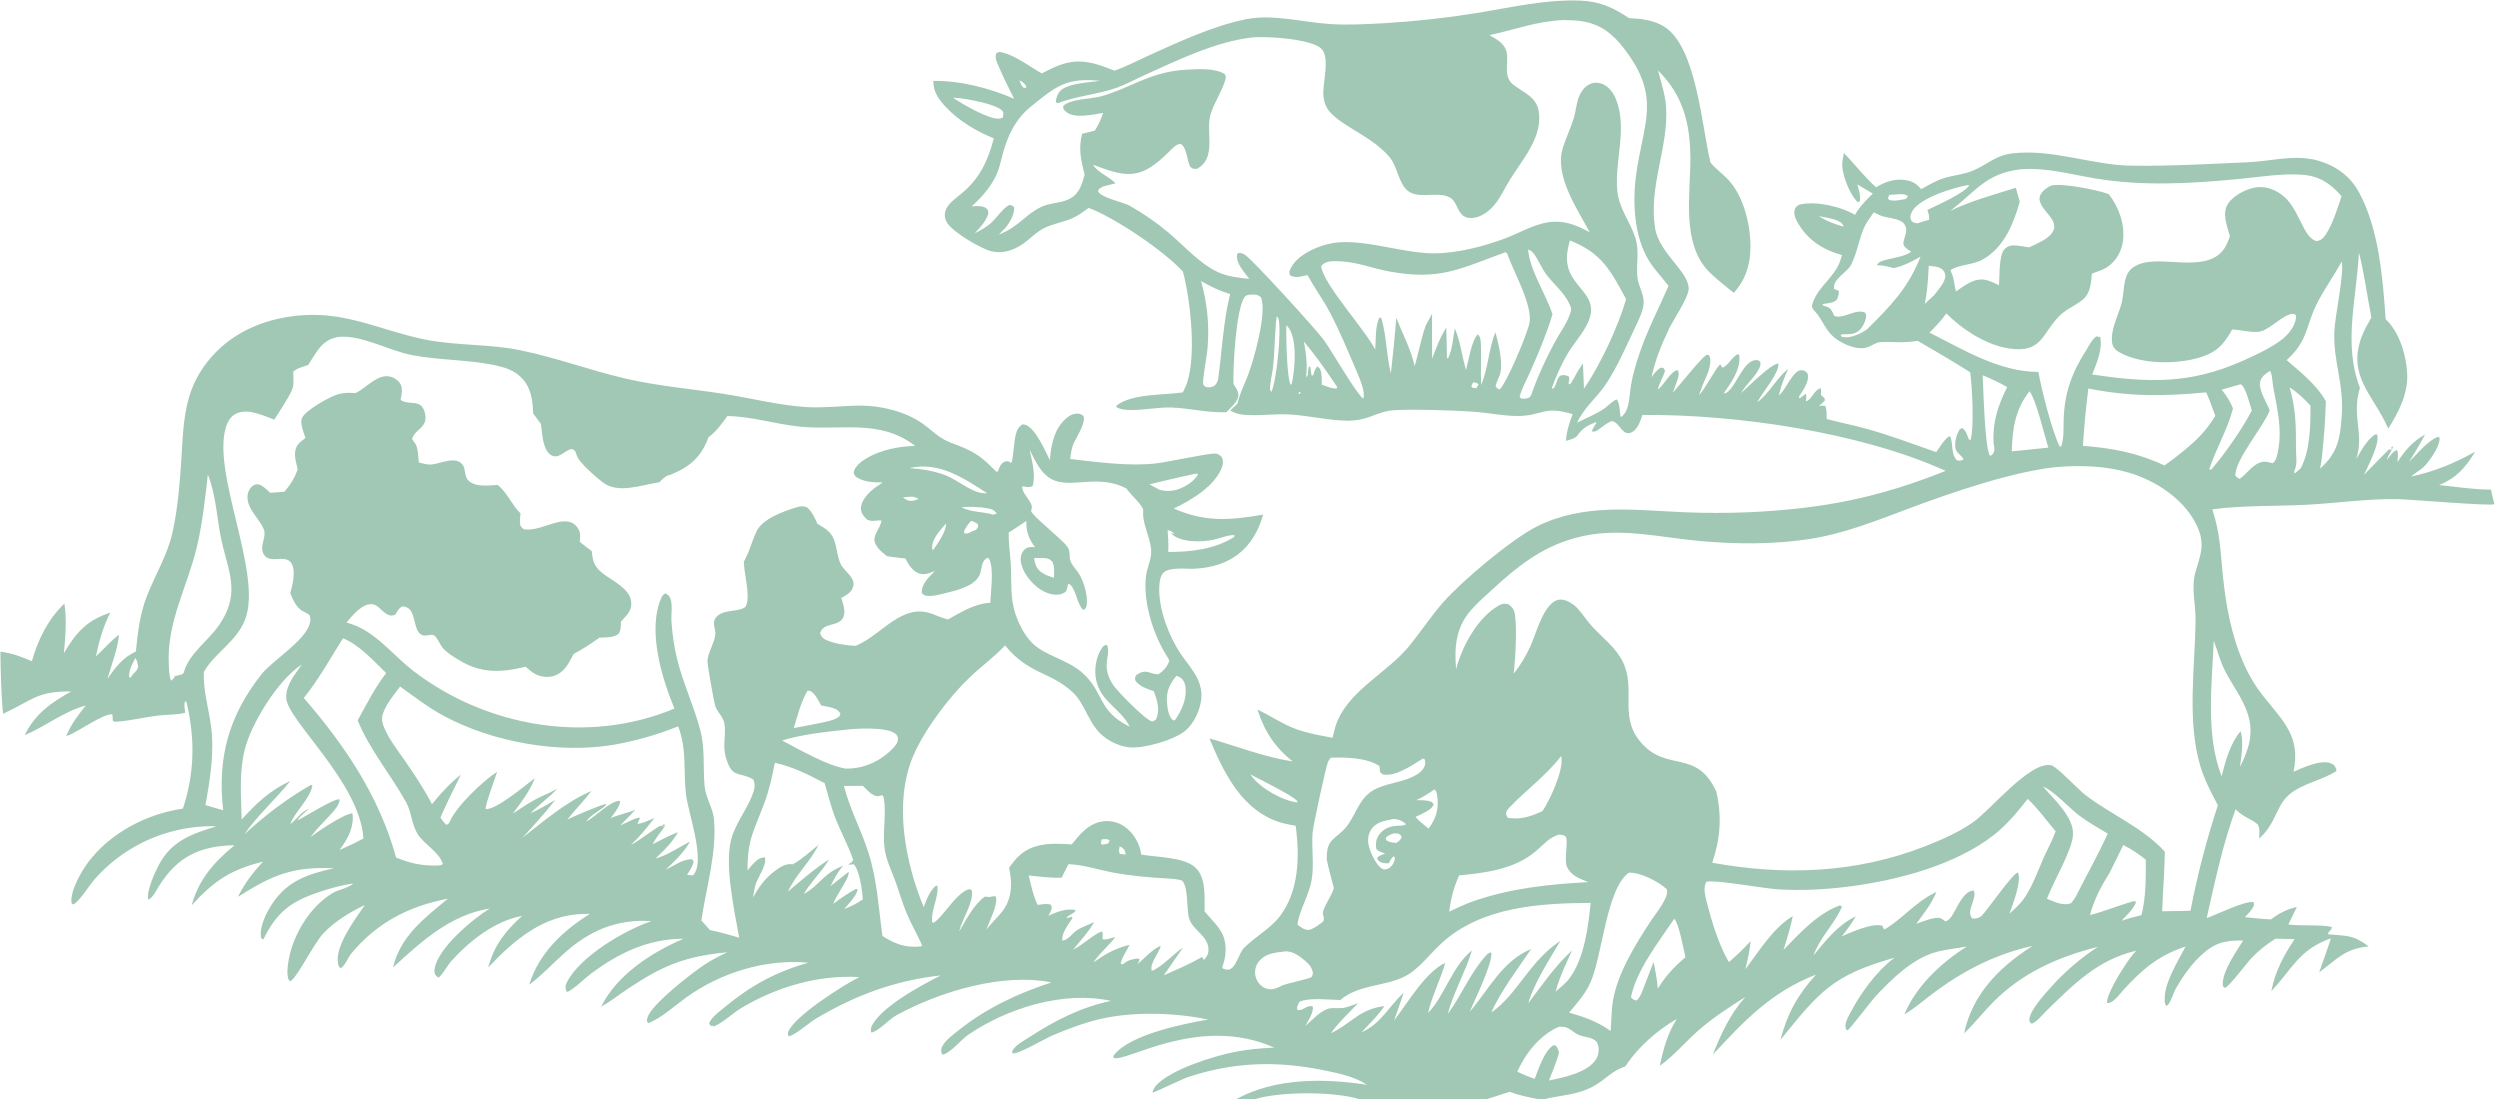 <svg width="439" height="193" viewBox="0 0 439 193" fill="none" xmlns="http://www.w3.org/2000/svg">
<path opacity="0.37" d="M291.045 12.255L291.142 12.38C291.701 14.486 292.419 16.613 292.565 18.796C293.03 25.812 289.454 32.605 290.638 40.08C291.35 44.57 296.89 47.913 296.508 50.942C296.31 52.509 293.879 56.094 293.09 57.725C291.756 60.48 290.658 63.238 290 66.227C290.511 65.567 290.923 64.969 291.662 64.556L292.102 64.609L292.383 65.105C292.057 66.227 291.342 67.297 291.114 68.409C291.161 68.373 291.21 68.336 291.255 68.299C292.27 67.476 293.375 65.169 294.62 64.987C294.961 65.7 294.653 66.454 294.404 67.165C294.192 67.767 293.974 68.366 293.75 68.964C294.998 67.57 298.534 63.102 299.616 62.343L300.047 62.332C300.458 62.933 300.359 63.596 300.231 64.279C300.088 65.037 299.858 65.652 299.534 66.343C299.07 67.333 298.686 68.402 298.334 69.439C299.681 67.857 301.122 64.914 302.065 63.957C302.13 64.074 302.182 64.198 302.259 64.307C302.33 64.408 302.424 64.49 302.508 64.582C303.619 64.047 304.085 62.681 305.19 62.181C305.499 62.445 305.416 62.284 305.443 62.745C305.576 64.945 303.929 67.328 302.69 69.046C303.035 69.073 303.131 69.017 303.399 68.799C305.004 67.503 306.216 63.233 308.379 63.229C308.773 63.229 308.793 63.3 309.095 63.501C309.239 64.05 309.037 64.494 308.768 64.968C307.912 66.472 306.558 67.584 305.705 69.046C306.974 67.959 310.949 63.89 312.277 63.828C312.555 65.389 309.346 69.059 308.578 70.637C310.702 69.085 311.886 66.48 314 64.777C313.31 66.322 312.734 67.787 312.35 69.443C312.425 69.38 312.502 69.316 312.576 69.252C313.607 68.347 314.935 64.901 316.337 65.004C316.89 65.045 317.065 65.205 317.415 65.578C317.691 66.631 317.135 67.678 316.604 68.567C316.448 68.828 316.271 69.075 316.096 69.324C315.935 69.556 315.995 69.448 315.889 69.713L316.03 69.973L316.298 69.75C316.57 69.525 316.843 69.319 317.13 69.116C317.228 69.615 317.173 69.985 317.116 70.483C318.202 70.14 318.535 68.48 319.716 68.16C319.829 68.62 319.792 68.876 319.738 69.339L320.411 69.944L320.416 70.381C320.089 70.692 319.771 70.984 319.409 71.252C319.539 71.244 319.669 71.228 319.798 71.229C319.91 71.229 320.398 71.28 320.525 71.293C320.829 71.994 320.75 72.816 320.75 73.57C323.168 74.23 325.638 74.69 328.049 75.374C332.068 76.516 336.047 78.015 339.995 79.393C340.544 78.682 341.644 76.719 342.44 76.601C343.041 77.958 342.512 79.749 343.657 80.843C344.211 80.934 344.283 80.914 344.803 80.697C344.598 80.26 344.518 80.206 344.18 79.891C343.61 79.36 343.318 78.965 343.329 78.159C343.341 77.146 343.595 76.308 344.085 75.432L344.52 75.147C345.202 75.52 345.478 76.509 345.753 77.217L346.063 77.2C346.679 74.852 346.311 67.873 345.967 65.376C342.938 63.447 339.847 61.642 336.738 59.847C334.108 60.291 332.68 59.968 330.21 60.079C329.425 60.114 328.802 60.641 328.09 60.921C326.368 61.601 323.917 60.578 322.527 59.581C320.366 58.03 320.214 56.231 318.571 54.531C318.301 54.251 318.231 54.072 318.175 53.69C318.878 50.592 322.183 48.723 323.134 45.817C323.246 45.475 323.359 45.137 323.46 44.791C320.008 43.835 317.282 42.068 315.533 38.836C315.191 38.204 314.914 37.402 315.203 36.697C315.419 36.167 315.792 35.967 316.328 35.861C319.093 35.311 323.352 36.309 325.738 37.726C326.589 36.252 327.648 35.166 328.873 33.999L326.15 32.391C326.392 33.347 326.812 34.415 326.559 35.391L326.22 35.493C324.89 34.306 323.615 30.997 323.5 29.214C323.452 28.467 323.658 27.61 323.781 26.87C325.743 28.86 327.333 31.024 329.443 32.893C331.068 31.858 333.107 31.226 335.027 31.703C336.085 31.966 336.665 32.402 337.365 33.214C338.674 32.488 339.985 31.702 341.423 31.263C343.027 30.774 344.81 30.637 346.358 30.002C348.947 28.937 350.346 27.299 353.331 26.942C360.448 26.09 367.333 29.015 374.411 29.102C381.171 29.186 388.017 28.786 394.776 28.49C398.922 28.308 402.991 27.041 407.097 28.219C410.119 29.088 412.661 30.89 414.194 33.685C417.742 40.155 418.403 48.78 418.923 56.055C421.349 58.318 422.596 62.486 422.708 65.76C422.825 69.246 421.175 72.398 419.371 75.268L419.254 74.996C416.768 69.357 412.122 66.057 414.707 59.132C415.147 57.953 415.799 56.837 416.42 55.747C415.663 51.93 415.188 48.087 414.222 44.312C413.864 52.256 411.4 60.369 414.4 68.087C412.878 73.177 415.225 76.171 413.751 80.634C414.684 79.026 415.482 77.463 416.996 76.326L417.421 76.284C417.958 77.847 415.791 81.892 415.118 83.391C416.585 81.866 418.045 80.334 419.573 78.868L419.866 79.043L420.005 78.842L419.879 78.59L420.258 78.349L420.038 78.787L420.278 78.375C419.956 79.261 419.36 79.84 419.133 80.778C419.571 80.237 420.24 79.158 420.914 79.031C421.208 79.727 421.016 80.398 420.988 81.129C422.435 78.965 423.556 77.629 425.837 76.296C424.954 77.959 424.023 79.554 423.001 81.135C424.504 79.693 426.096 77.583 428.015 76.735L428.377 76.815C428.545 78.17 427.056 80.229 426.23 81.297C425.376 82.401 424.383 82.821 423.373 83.682C427.535 82.799 430.937 81.374 434.64 79.316C432.99 82.035 431.344 83.971 428.291 85.171C431.348 85.476 434.343 85.981 437.424 85.973C437.587 86.841 437.777 87.684 438.022 88.533C437.412 88.912 423.135 87.678 420.93 87.644C415.688 87.56 410.43 88.352 405.195 88.626C399.685 88.916 393.942 88.714 388.484 89.435C389.882 93.827 389.864 96.4 390.314 100.895C390.855 106.3 391.842 111.699 394.071 116.682C394.515 117.685 395.02 118.656 395.589 119.594C396.157 120.533 396.784 121.43 397.467 122.288C400.947 126.655 404.042 129.364 402.74 135.518C404.373 134.817 407.534 133.331 409.296 134.036C409.904 134.279 409.962 134.475 410.253 135.023L410.24 135.423C407.693 137.048 404.178 137.602 401.908 139.599C399.627 141.605 399.678 144.617 396.706 147.259C396.727 146.45 396.894 145.447 396.441 144.745C395.077 143.644 394.087 143.602 392.569 142.111C390.334 148.189 388.916 154.9 387.496 161.223C389.089 160.659 394.316 158.101 395.717 158.411C395.854 158.874 395.836 158.934 395.61 159.353C395.275 159.974 394.676 160.536 394.201 161.056C395.719 161.195 397.252 161.382 398.774 161.448C400.273 160.336 401.502 159.69 403.329 159.265L401.825 162.336C404.149 162.674 407.569 162.281 409.514 162.801C409.44 163.331 408.65 163.715 408.838 164.066C412.116 164.388 413.127 164.081 415.943 166.184C411.64 166.627 410.469 168.385 407.25 170.736C407.938 168.747 408.673 166.768 409.315 164.763C403.686 166.765 402.68 169.954 398.844 174.045C399.509 170.619 400.992 167.8 402.925 164.917L399.589 164.832C398.02 165.792 396.695 166.867 395.41 168.185C394.546 169.071 391.471 173.251 390.687 173.473C390.384 173.196 390.349 173.282 390.325 172.933C390.166 170.691 392.717 167.006 393.9 165.165C390.717 165.077 388.838 165.56 386.441 167.817C384.677 169.476 383.288 171.496 382.076 173.582C381.605 174.394 381.173 176.164 380.459 176.661C380.056 176.237 380.123 175.845 380.124 175.271C380.131 172.456 382.512 168.669 383.787 166.209C379.017 167.788 376.231 170.167 372.883 173.823C372.2 174.57 371.063 176.244 370.009 176.128C369.795 174.611 373.045 169.572 374.038 168.245C374.381 167.787 374.736 167.355 375.131 166.939C368.319 168.533 364.112 172.857 359.26 177.59C358.582 178.252 357.637 179.457 356.781 179.764C356.536 179.573 356.411 179.569 356.367 179.232C356.159 177.665 359.16 174.46 360.155 173.343C361.365 171.984 362.659 170.714 364.04 169.528C365.42 168.343 366.872 167.255 368.397 166.263C361.36 168.048 355.115 170.798 349.955 176.012C348.216 177.769 346.697 179.774 344.892 181.451C346.329 174.737 350.848 170.042 356.461 166.403L356.931 166.102C350.645 167.479 345.074 170.281 339.909 174.079C338.086 175.419 336.326 176.984 334.397 178.15C336.486 173.148 340.871 169.039 345.397 166.2C343.617 166.538 341.738 166.695 339.997 167.172C335.839 168.311 332.196 171.904 329.318 174.976C328.794 175.534 324.675 180.916 324.448 180.915C324.324 180.915 324.24 180.781 324.138 180.713C323.837 179.757 324.496 178.649 324.935 177.816C326.762 174.343 329.509 170.561 332.659 168.177C321.833 171.235 319.512 174.095 312.642 182.611C313.861 177.97 315.667 174.702 318.894 171.138C311.064 174.185 306.356 179.172 300.779 185.185C302.228 181.503 303.824 178.049 306.482 175.067C303.591 176.902 300.717 178.756 298.145 181.03C295.928 182.988 293.975 185.336 291.578 187.073C291.546 187.094 291.514 187.12 291.481 187.145C292.04 184.266 292.866 181.396 294.455 178.913C291.086 180.871 287.707 183.784 285.55 187.047L285.411 187.257C283.115 187.984 281.926 189.552 279.918 190.683C277.123 192.265 274.194 192.304 271.167 193H270.034C268.34 192.661 266.7 192.326 265.078 191.718C263.757 192.169 262.416 192.573 261.086 193H238.667C234.258 191.65 224.833 191.646 220.397 193H217.103C223.947 189.252 232.545 189.333 240.042 190.493C238.073 189.131 235.239 188.516 232.93 188.03C224.493 186.258 216.876 186.405 208.667 189.118C207.579 189.478 202.748 191.856 202.376 191.856C202.49 191.383 202.641 191.026 202.968 190.656C205.476 187.824 213.078 185.464 216.758 184.733C219.081 184.268 221.395 184.071 223.758 183.955C210.626 178.135 197.946 186.505 195.554 185.79C195.523 185.415 195.451 185.484 195.632 185.253C198.434 181.656 207.897 179.749 212.185 179.032C206.224 177.811 199.061 177.575 193.113 178.958C190.302 179.611 187.58 180.67 184.917 181.77C183.512 182.35 178.905 185.127 177.781 184.982C177.75 184.549 177.679 184.639 177.895 184.324C178.526 183.404 179.748 182.776 180.677 182.172C185.174 179.24 189.808 176.858 195.101 175.755C186.756 173.955 177.101 176.96 170.15 181.61C168.727 182.56 167.133 184.71 165.611 185.2L165.36 185.012C165.253 184.461 165.207 184.2 165.483 183.692C166.041 182.662 167.305 181.739 168.208 181.013C173.125 177.065 178.673 174.455 184.636 172.515C176.041 170.774 164.99 174.138 157.448 178.259C156.007 179.047 154.548 180.895 153.031 181.327C152.826 180.872 152.931 180.768 153.022 180.295L152.926 180.391L152.959 180.461C154.303 176.999 161.785 173.02 165.181 171.288C157.301 172.128 150.161 174.77 143.367 178.818C141.993 179.636 139.867 181.596 138.505 181.999C138.399 181.712 138.291 181.602 138.388 181.291C139.24 178.553 148.389 172.788 150.909 171.577C143.621 171.154 136.387 173.301 130.15 177.023C128.67 177.906 126.808 179.708 125.264 180.266L125.109 180.078L124.829 180.18L124.534 179.737C124.587 179.496 124.552 179.586 124.728 179.294C125.297 178.349 126.553 177.442 127.398 176.745C131.894 173.03 136.338 170.638 141.928 169.048C134.405 168.366 126.619 170.757 120.503 175.148C118.367 176.683 116.288 178.67 113.844 179.678L113.602 179.347C113.612 179.047 113.595 179.045 113.691 178.713C114.37 176.329 121.706 170.704 123.857 169.299C125.09 168.494 126.399 167.853 127.728 167.222C120.38 167.901 116.435 169.505 110.297 173.6C108.782 174.611 107.341 175.752 105.766 176.668L105.571 176.778C108.252 171.213 114.528 167.177 120.04 164.841C113.848 164.841 108.666 167.32 103.759 170.992C102.405 172.006 101.145 173.395 99.664 174.192L99.442 174.028C99.236 173.423 99.257 173.075 99.547 172.496C101.828 167.938 109.71 163.339 114.38 161.751C108.298 161.328 103.418 163.447 98.928 167.526C97.022 169.257 95.224 171.148 93.187 172.723L92.938 172.913C94.547 167.483 98.895 163.357 103.608 160.476C103.239 160.472 102.869 160.476 102.5 160.484C95.446 160.649 90.301 165.029 85.729 169.898C86.78 165.967 88.715 163.536 91.684 160.832C86.873 161.697 82.381 165.274 79.18 168.838C78.65 169.428 77.489 171.494 76.953 171.675L76.44 171.196C76.298 170.786 76.246 170.543 76.319 170.102C76.935 166.418 83.004 161.394 86.009 159.532C79.064 160.648 74.001 165.314 69.005 169.891C70.356 164.351 74.459 161.282 78.639 157.818C71.81 159.104 66.141 162.045 61.672 167.458C61.086 168.168 60.567 169.658 59.808 170.019C59.447 169.711 59.435 169.596 59.353 169.139C58.804 166.103 62.417 161.327 64.075 158.911C61.393 160.223 58.84 161.717 56.777 163.906C55.067 165.719 52.046 171.933 50.94 172.322L50.634 171.951C50.342 170.829 50.505 169.647 50.704 168.519C51.488 164.061 54.49 159.136 58.434 156.807C59.474 156.193 60.933 156.014 61.853 155.294C61.913 155.247 61.964 155.189 62.019 155.138C59.965 155.436 57.902 156.004 55.94 156.671C51.017 158.346 48.617 160.163 46.264 164.907L46.001 164.922C45.888 164.708 45.849 164.669 45.81 164.393C45.575 162.698 46.807 160.22 47.736 158.794C50.396 154.705 54.089 153.465 58.641 152.467C51.373 152.132 47.843 153.648 41.796 157.479C42.925 155.145 44.434 153.186 46.19 151.296C40.514 152.72 37.662 154.606 33.659 158.96C34.945 154.33 37.552 151.458 41.176 148.423C35.096 148.53 31.083 150.445 27.863 155.689C27.431 156.391 26.799 157.689 26.026 157.993C25.682 156.527 27.154 153.276 27.856 151.944C30.148 147.602 33.662 146.455 38.007 145.093C37.756 145.086 37.508 145.082 37.257 145.082C37.007 145.082 36.758 145.085 36.508 145.091C36.257 145.098 36.008 145.107 35.758 145.121C35.509 145.134 35.259 145.152 35.01 145.172C34.761 145.192 34.512 145.217 34.264 145.243C34.016 145.27 33.768 145.301 33.52 145.335C33.273 145.369 33.025 145.406 32.779 145.447C32.533 145.487 32.286 145.532 32.041 145.579C31.797 145.626 31.552 145.677 31.308 145.731C31.064 145.785 30.821 145.843 30.579 145.903C30.336 145.964 30.094 146.027 29.853 146.094C29.613 146.162 29.373 146.232 29.135 146.306C28.897 146.38 28.658 146.456 28.422 146.536C28.185 146.617 27.949 146.7 27.715 146.786C27.481 146.872 27.248 146.963 27.015 147.055C26.784 147.148 26.552 147.245 26.324 147.344C26.095 147.443 25.866 147.545 25.64 147.65C25.414 147.755 25.188 147.865 24.965 147.976C24.741 148.088 24.519 148.202 24.298 148.32C24.078 148.437 23.858 148.558 23.642 148.682C23.425 148.806 23.209 148.932 22.996 149.061C22.782 149.191 22.571 149.322 22.359 149.458C22.149 149.593 21.941 149.732 21.735 149.872C21.529 150.013 21.325 150.157 21.121 150.302C20.919 150.449 20.719 150.599 20.52 150.749C20.322 150.902 20.125 151.056 19.93 151.214C19.737 151.371 19.544 151.53 19.355 151.693C19.165 151.856 18.976 152.02 18.792 152.188C18.606 152.357 18.423 152.526 18.243 152.699C18.063 152.871 17.884 153.046 17.707 153.224C17.531 153.401 17.358 153.58 17.187 153.764C17.016 153.945 16.848 154.13 16.681 154.317C15.64 155.481 14.132 158.089 12.882 158.836L12.56 158.61C12.261 156.522 14.283 152.992 15.534 151.346C19.441 146.202 25.791 142.919 32.114 141.991C34.205 135.716 34.275 129.578 32.717 123.175L32.483 123.182C32.269 123.785 32.446 124.531 32.516 125.168C30.954 125.547 29.229 125.468 27.626 125.668C25.302 125.959 22.951 126.545 20.626 126.718C20.169 126.753 20.227 126.798 19.804 126.546C19.797 126.169 19.777 125.808 19.733 125.434C18.142 125.271 13.868 128.428 11.941 129.152L11.626 129.269C12.442 127.206 13.691 125.636 15.038 123.897C11.2 124.914 7.989 127.564 4.334 129.092C6.175 125.328 8.942 123.413 12.505 121.418C6.447 121.358 5.787 122.911 0.733 125.246L0.522 125.341C0.2 121.748 0.116 118.035 0.074 114.429C2.091 114.699 3.742 115.297 5.598 116.122C6.662 112.326 8.438 108.741 11.306 105.98C11.75 108.857 11.482 111.8 11.224 114.682C13.36 111.093 15.242 108.908 19.372 107.583C18.1 110.04 17.417 112.562 16.838 115.255C18.251 114.012 19.363 112.564 20.915 111.462C20.607 114.176 19.614 116.591 18.869 119.193C20.232 117.242 21.598 115.397 23.856 114.428C24.184 111.117 24.562 107.85 25.776 104.723C27.287 100.83 29.446 97.461 30.336 93.314C31.19 89.346 31.552 85.188 31.818 81.144C32.068 77.342 32.122 73.366 33.214 69.692C34.114 66.662 35.722 64.069 37.935 61.819C42.343 57.34 48.625 55.353 54.817 55.292C61.939 55.222 68.055 58.362 74.882 59.673C80.321 60.719 85.924 60.387 91.356 61.5C97.521 62.764 103.488 64.984 109.626 66.429C115.512 67.814 121.412 68.268 127.359 69.209C132.114 69.961 136.889 71.204 141.7 71.492C144.886 71.682 148.062 71.213 151.247 71.231C154.836 71.251 158.999 72.281 161.963 74.354C163.226 75.237 164.382 76.407 165.72 77.158C166.561 77.629 167.536 77.947 168.434 78.301C171.501 79.512 172.635 80.491 174.952 82.828L175.234 82.778C175.509 82.014 175.649 81.549 176.336 81.082C177.026 80.937 176.986 80.937 177.591 81.302C177.859 80.983 178.108 77.256 178.354 76.368C178.588 75.525 178.801 74.962 179.572 74.514C179.81 74.545 179.996 74.554 180.225 74.659C181.954 75.459 183.531 79.157 184.353 80.81C184.484 79.072 184.809 77.096 185.606 75.532C186.132 74.498 187.353 72.989 188.537 72.71C189.243 72.543 189.664 72.613 190.254 73.018C190.728 74.439 188.896 76.828 188.396 78.212C188.122 78.969 188.027 79.802 187.916 80.596C192.792 81.148 198.192 81.93 203.079 81.365C205.014 81.141 212.225 79.58 213.351 79.646C213.997 79.683 214.127 79.883 214.571 80.304C214.787 80.896 214.82 81.319 214.617 81.915C213.473 85.302 209.132 87.868 206.102 89.302C211.638 91.706 215.912 91.393 221.806 90.364C220.086 96.489 215.947 99.575 209.681 99.871C208.278 99.937 205.559 99.553 204.393 100.478C203.706 101.022 203.593 102.344 203.565 103.161C203.431 106.932 205.246 111.715 207.328 114.811C208.295 116.25 209.553 117.642 210.298 119.211C210.778 120.22 211.036 121.371 210.962 122.491C210.826 124.531 209.759 126.92 208.201 128.265C206.267 129.934 200.823 131.5 198.302 131.227C196.644 131.046 195.032 130.314 193.739 129.272C191.107 127.153 190.668 123.708 188.338 121.537C184.459 117.921 180.619 118.435 176.493 113.336C174.615 115.34 172.336 116.996 170.338 118.89C166.722 122.318 162.295 128.155 160.334 132.803C156.899 140.948 158.959 151.418 162.201 159.294C162.609 158.273 162.98 157.143 163.67 156.278C163.965 155.909 164.125 155.559 164.605 155.511C164.857 157.413 163.645 159.474 163.659 161.415C163.664 161.926 163.583 161.743 163.899 162.058C164.986 161.516 167.012 158.501 168.248 157.393C168.846 156.857 169.618 156.107 170.456 156.16L170.676 156.453C170.905 158.584 169.08 161.149 168.519 163.242L168.437 163.555C169.675 161.51 170.996 158.782 172.992 157.42C173.417 157.514 173.644 157.567 174.076 157.455C174.419 157.367 174.516 157.349 174.858 157.421C175.322 158.774 173.69 161.815 173.222 163.253C174.169 161.934 175.461 160.897 176.352 159.55C177.766 157.409 177.734 154.792 177.19 152.374C177.792 151.565 178.388 150.753 179.158 150.094C181.708 147.908 185.056 148.069 188.191 148.278C189.576 146.561 190.998 144.778 193.279 144.293C193.459 144.255 193.642 144.227 193.825 144.208C194.01 144.189 194.194 144.18 194.378 144.18C194.563 144.18 194.747 144.189 194.931 144.208C195.116 144.227 195.297 144.255 195.479 144.293C195.659 144.331 195.838 144.377 196.015 144.433C196.191 144.488 196.365 144.553 196.534 144.627C196.704 144.7 196.869 144.782 197.029 144.872C197.191 144.962 197.347 145.06 197.498 145.167C199.112 146.299 200.115 148.143 200.41 150.062C203.09 150.557 207.925 150.457 209.937 152.364C211.826 154.153 211.511 157.645 211.527 160.045C212.565 161.332 213.923 162.498 214.647 164.003C215.464 165.699 215.346 167.862 214.709 169.595C214.593 169.907 214.594 169.731 214.746 170.088C214.951 170.144 215.383 170.299 215.613 170.286C217.023 170.207 217.506 167.415 218.459 166.446C220.425 164.447 223.015 163.149 224.75 160.886C228.126 156.483 228.246 150.232 227.513 144.992C226.174 144.787 224.893 144.523 223.636 143.998C217.68 141.51 214.715 135.286 212.381 129.673C217.312 131.064 221.898 132.931 227.013 133.711C223.863 131.244 222.022 128.385 220.817 124.603C222.571 125.426 224.209 126.487 225.954 127.335C228.503 128.575 231.239 129.041 233.999 129.557C234.254 128.526 234.464 127.465 234.896 126.49C237.332 120.985 243.713 118.026 247.472 113.423C249.503 110.935 251.28 108.212 253.391 105.798C256.68 102.04 265.522 94.602 269.958 92.406C278.06 88.393 286.706 89.536 295.395 89.936C299.397 90.117 303.399 90.115 307.402 89.935C320.162 89.314 329.767 87.439 341.664 82.688C326.641 75.87 304.754 72.733 288.415 72.865C288.059 73.845 287.613 75.315 286.633 75.855C284.878 76.82 284.539 74.231 283.074 73.938C282.163 74.207 281.588 74.828 280.824 75.341C280.321 75.678 280.105 75.876 279.498 75.758C279.623 75.3 280.082 74.69 280.329 74.268L280.199 74.132C279.517 74.441 278.699 74.747 278.12 75.233C276.542 76.559 277.574 76.707 274.982 77.427C275.093 75.726 275.558 74.299 276.161 72.724C270.947 71.142 270.891 73.076 266.369 73.047C264.081 73.032 261.776 72.567 259.498 72.36C256.536 72.091 246.653 71.738 244.04 72.111C242.702 72.302 241.365 72.932 240.078 73.344C238.984 73.694 237.89 73.884 236.738 73.876C233.213 73.853 229.83 72.955 226.342 72.776C223.644 72.637 220.913 73.087 218.219 72.812C217.399 72.729 216.746 72.481 216.018 72.108L217.287 70.878C217.687 69.195 218.431 67.677 219.07 66.08C220.121 63.459 222.555 54.824 221.419 52.191C220.932 51.794 220.658 51.72 220.024 51.728C219.529 51.734 218.906 51.721 218.573 52.136C217.042 54.053 216.466 64.704 216.609 67.476C216.987 68.066 217.485 68.7 217.461 69.431C217.423 70.525 216.06 71.626 215.345 72.392C211.729 72.478 208.999 71.683 205.654 71.556C204.336 71.507 202.952 71.706 201.637 71.812C200.122 71.935 197.337 72.312 196.023 71.48L196.078 71.2C198.854 69.083 204.288 69.42 207.711 68.9C207.851 68.612 207.986 68.324 208.122 68.035C210.283 63.39 209.042 52.564 207.718 47.683C204.3 43.965 195.782 38.242 191.174 36.507C190.282 37.137 189.355 37.857 188.354 38.3C186.688 39.036 184.764 39.292 183.16 40.154C181.765 40.902 180.651 42.182 179.31 43.033C177.72 44.041 175.974 44.562 174.109 44.13C172.295 43.71 167.209 40.722 166.255 39.028C165.77 38.166 165.794 37.293 166.289 36.445C166.877 35.435 168.034 34.675 168.916 33.93C172.073 31.269 173.482 28.218 174.518 24.291C171.489 23.085 168.367 21.215 166.119 18.827C164.864 17.493 163.841 16.094 163.9 14.204C168.768 14.162 173.625 15.445 178.07 17.335C177.058 15.331 176.01 13.215 175.15 11.142C174.886 10.508 174.705 9.972 174.977 9.311L175.456 9.121C177.91 9.413 180.771 11.701 182.956 12.892C183.745 12.461 184.551 12.068 185.374 11.711C189.261 10.034 192.007 10.933 195.69 12.408C197.767 11.706 199.761 10.627 201.758 9.725C207.103 7.313 213.055 4.533 218.818 3.373C223.445 2.44 228.783 3.898 233.464 4.217C236.628 4.433 239.835 4.241 242.997 4.081C248.392 3.762 253.757 3.176 259.093 2.324C265.145 1.352 271.251 -0.118 277.414 0.101C280.841 0.222 283.249 1.301 286.06 3.183C288.197 3.29 290.308 3.505 292.181 4.643C297.887 8.114 298.823 22.175 300.306 28.311L300.37 28.563C301.344 29.719 302.607 30.593 303.621 31.718C305.99 34.346 307.173 38.72 307.355 42.184C307.539 45.707 306.862 48.73 304.458 51.429C303.045 50.273 301.543 49.135 300.242 47.858C295.143 42.849 296.875 34.135 296.832 27.76C296.791 21.674 295.555 16.735 291.149 12.376L291.052 12.251L291.045 12.255ZM178.997 14.075C179.16 14.511 179.267 14.853 179.571 15.214C179.816 15.505 179.721 15.409 180.159 15.435L180.213 15.179C179.921 14.597 179.533 14.397 178.997 14.075ZM319.152 37.865L319.399 37.953C320.779 38.872 322.199 39.354 323.771 39.821C323.675 39.627 323.611 39.475 323.475 39.299C322.841 38.474 320.413 38.158 319.399 37.951L319.152 37.864V37.865ZM229.332 66.306L229.641 65.843C229.682 65.356 229.734 64.874 229.8 64.388L230.088 64.412C230.153 64.793 230.209 65.169 230.251 65.554L230.286 65.896L230.579 65.931C230.768 65.387 230.9 64.722 231.345 64.334L231.801 64.781C232.163 65.694 232.097 66.588 232.092 67.553C232.905 67.826 233.843 68.261 234.705 68.226L234.806 67.951L234.207 67.057C232.527 64.61 230.893 62.234 228.959 59.978C229.355 62.173 229.636 64.08 229.333 66.306H229.332ZM180.784 78.946C181.208 80.763 181.907 83.527 181.329 85.328C180.756 85.671 180.235 85.473 179.585 85.405L179.478 85.605C179.666 86.657 180.509 87.419 180.985 88.345C181.273 88.903 181.234 89.143 181.054 89.727C181.28 90.628 186.381 94.578 187.392 95.958C188.106 96.934 187.608 97.655 188.027 98.643C188.32 99.337 189.021 100.064 189.438 100.708C190.32 102.071 191.123 104.744 190.785 106.383C190.689 106.85 190.617 106.875 190.239 107.115C189.15 106.165 189.062 103.994 188.097 102.854C187.824 102.532 187.966 102.616 187.567 102.573L187.241 103.795C186.872 104.168 186.444 104.332 185.932 104.404C184.629 104.587 183.181 103.933 182.184 103.144C180.813 102.057 179.4 100.229 179.234 98.428C179.172 97.759 179.367 97.067 179.838 96.574C180.354 96.036 180.887 96.033 181.573 96.069C181.638 96.072 181.701 96.077 181.765 96.082C180.67 94.707 180.136 93.242 180.241 91.481C179.219 92.184 178.162 92.845 177.122 93.522C177.085 95.329 177.368 97.142 177.482 98.944C177.677 102.033 177.318 104.934 178.351 107.935C178.956 109.686 179.887 111.496 181.177 112.835C183.372 115.113 187.25 115.758 189.857 117.968C193.969 121.455 192.597 124.797 198.384 127.616C196.748 124.329 193.267 123.302 192.465 119.312C192.108 117.537 192.473 115.15 193.594 113.671C193.879 113.294 193.96 113.298 194.397 113.254C195.148 115.214 193.209 116.825 195.466 120.277C196.195 121.393 201.271 126.541 202.26 126.66C202.631 126.706 202.735 126.512 203.012 126.304C203.756 124.638 203.198 122.979 202.606 121.363C201.372 120.924 200.192 120.612 199.377 119.518C199.285 119.011 199.27 119.011 199.52 118.564C201.335 117.229 201.964 118.498 203.435 118.381C204.211 117.903 204.833 117.238 205.195 116.389C205.382 115.95 205.32 116.023 205.165 115.622C202.596 111.761 200.664 105.802 201.243 101.122C201.439 99.537 202.271 98.157 202.14 96.51C201.958 94.216 200.52 91.895 200.751 89.64C200.828 88.898 198.543 86.821 197.997 86.047L197.8 85.766C193.006 83.305 188.723 85.582 185.35 84.438C182.921 83.614 181.86 81.044 180.784 78.944V78.946ZM164.126 100.27C163.092 100.692 162.171 101.089 161.091 100.572C160.119 100.108 159.47 99.001 158.991 98.081C157.92 97.943 156.805 97.853 155.744 97.654C154.886 96.978 153.633 96.006 153.545 94.823C153.467 93.755 154.661 92.595 154.794 91.402C154.37 91.37 154.012 91.395 153.594 91.445C153.05 91.511 152.785 91.459 152.283 91.257C151.707 90.718 151.213 90.191 151.185 89.35C151.143 88.127 152.172 86.902 153.033 86.145C153.638 85.612 154.339 85.168 155.008 84.719C153.233 84.695 151.785 84.707 150.246 83.698C150.074 83.415 149.861 83.237 149.924 82.891C150.121 81.806 151.47 80.869 152.357 80.362C154.775 78.982 157.948 78.347 160.714 78.314C154.473 73.44 147.448 75.684 140.214 74.895C136.061 74.441 131.904 73.113 127.724 73.061C126.728 74.443 125.813 75.744 124.419 76.767C123.237 80.059 121.328 81.855 118.075 83.229C117.791 83.349 117.733 83.353 117.461 83.433C116.764 83.635 116.292 84.181 115.797 84.684C112.71 85.121 108.549 86.811 105.813 84.68C104.779 83.876 101.692 81.226 101.344 80.109C101.295 79.949 101.225 79.796 101.164 79.64L101.021 79.263C100.806 79.084 100.633 78.808 100.335 78.862C99.144 79.08 98.108 80.724 96.768 79.916C95.656 79.247 95.352 77.392 95.2 76.228C95.125 75.635 95.055 75.043 94.99 74.451L93.612 72.573C93.557 70.195 93.226 67.842 91.374 66.138C90.293 65.142 88.991 64.622 87.577 64.285C82.659 63.113 77.341 63.322 72.331 62.354C68.4 61.593 63.576 58.854 59.669 59.146C58.149 59.26 56.885 60.068 55.974 61.266C55.301 62.152 54.718 63.157 54.118 64.096C53.225 64.396 52.187 64.615 51.492 65.274C51.497 66.114 51.622 67.242 51.419 68.049C51.127 69.207 48.892 72.531 48.161 73.69C46.186 72.966 43.64 71.679 41.554 72.594C40.619 73.005 40.055 73.873 39.736 74.811C37.012 82.847 46.176 100.737 43.042 108.79C41.514 112.721 37.797 114.512 35.789 117.992C35.691 121.348 36.578 124.097 37.036 127.351C37.691 131.997 36.901 136.797 36.077 141.368C37.111 141.676 38.143 142.004 39.187 142.274C38.141 133.051 40.18 125.675 45.931 118.384C47.998 115.763 54.535 112.031 54.51 108.702C54.507 108.453 54.444 108.266 54.381 108.034C54.012 107.757 53.703 107.577 53.287 107.379C52.078 106.803 51.453 105.351 50.971 104.168C51.364 102.672 52.01 100.354 51.186 98.921C50.91 98.441 50.501 98.26 49.978 98.174C48.744 97.969 47.21 98.682 46.357 97.403C45.435 96.021 46.849 94.357 46.342 93.004C45.576 90.963 42.782 88.947 43.609 86.383C43.747 85.953 44.183 85.366 44.621 85.173C45.104 84.962 45.537 85.02 45.977 85.3C46.498 85.632 46.99 86.12 47.447 86.54L49.92 86.35C51.019 85.141 51.7 83.96 52.287 82.431C51.981 81.05 51.393 79.487 52.23 78.193C52.563 77.679 53.162 77.26 53.645 76.899C53.347 75.987 52.649 74.402 53.007 73.456C53.532 72.072 58.072 69.553 59.48 69.198C60.517 68.935 61.307 68.949 62.378 69.035C64.367 68.196 66.402 65.344 68.839 66.227C69.466 66.454 70.121 66.981 70.394 67.599C70.751 68.404 70.496 69.415 70.332 70.234C71.953 71.315 74.002 69.859 74.633 72.592C74.778 73.223 74.774 73.883 74.433 74.457C73.82 75.485 72.737 75.833 72.364 77.064C72.514 77.381 72.64 77.519 72.853 77.791C73.434 78.531 73.439 80.261 73.556 81.23C74.252 81.38 75.096 81.63 75.808 81.561C77.337 81.416 80.114 79.982 81.267 81.653C81.543 82.051 81.589 82.572 81.676 83.037C81.811 83.761 81.947 84.197 82.575 84.645C83.829 85.538 85.947 85.238 87.41 85.154C89.143 86.611 89.838 88.614 91.4 90.157C91.356 90.732 91.132 92.063 91.521 92.509C91.763 92.787 91.668 92.685 91.995 92.937L92.276 92.97C95.277 93.296 99.144 90.064 101.217 92.402C101.911 93.184 101.935 93.93 101.833 94.927L101.809 95.143C102.5 95.694 103.185 96.255 103.905 96.769C104.103 98.553 104.3 99.438 105.766 100.621C107.415 101.95 110.596 103.303 110.831 105.664C110.931 106.656 110.634 107.348 109.997 108.091C109.685 108.456 109.355 108.813 109.028 109.165C109.02 109.977 109.065 110.592 108.625 111.296C107.74 112.016 106.372 111.906 105.267 111.968C103.788 113.019 102.329 113.986 100.727 114.839C99.899 116.428 99.159 118.014 97.343 118.66C96.335 119.018 95.064 118.885 94.109 118.419C93.451 118.097 92.849 117.54 92.285 117.074C87.991 118.135 84.446 118.282 80.561 115.885C79.65 115.324 78.378 114.565 77.712 113.737C77.241 113.151 76.863 112.07 76.287 111.617C75.621 111.092 74.445 112.237 73.508 111.014C72.573 109.794 72.923 106.967 71.13 106.544C70.852 106.478 70.788 106.497 70.53 106.511C69.995 106.887 69.743 107.379 69.417 107.928C68.941 108.133 68.65 108.168 68.155 107.951C66.803 107.356 66.392 105.769 64.635 106.147C63.21 106.454 61.723 108.258 60.84 109.325C60.935 109.351 61.03 109.375 61.124 109.401C65.799 110.689 68.88 114.973 72.59 117.819C85.448 127.68 103.278 130.778 118.43 124.424C116.205 119.023 113.626 110.619 116.151 104.921C116.33 104.518 116.463 104.439 116.817 104.2C117.315 104.451 117.53 104.592 117.731 105.135C118.136 106.233 117.829 107.905 117.908 109.084C118.037 111.224 118.342 113.337 118.822 115.426C119.857 119.783 121.815 123.851 122.96 128.183C123.833 131.484 123.423 134.661 123.723 138.005C123.913 140.124 125.211 141.917 125.383 143.934C125.885 149.787 123.997 155.888 123.156 161.629L124.666 163.323C126.409 163.674 128.096 164.154 129.801 164.653C128.945 159.797 127.02 151.301 128.594 146.728C129.407 144.368 131.039 142.236 131.993 139.9C132.398 138.911 132.787 137.829 132.241 136.844C129.699 135.422 128.597 136.779 127.488 133.099C126.795 130.797 127.602 128.824 127.166 126.899C126.907 125.756 125.946 125.034 125.604 123.975C125.336 123.146 124.166 116.503 124.232 115.943C124.416 114.368 125.425 112.955 125.612 111.471C125.732 110.511 125.008 109.484 125.622 108.57C126.705 106.955 129.303 107.509 130.683 106.73C131.277 106.393 131.298 105.059 131.287 104.489C131.251 102.527 130.693 100.602 130.615 98.638L130.806 98.28C131.668 96.654 132.082 94.924 132.856 93.289C133.918 91.049 137.735 89.731 139.972 89.056C140.599 88.866 141.033 88.847 141.663 89.066C142.577 89.797 143.068 90.927 143.531 91.98C145.091 92.877 146.125 93.479 146.634 95.314C146.962 96.499 147.094 97.852 147.587 98.972C148.252 100.482 150.643 101.491 149.628 103.467C149.254 104.195 148.416 104.627 147.727 104.999C148.046 106.096 148.657 107.602 147.939 108.655C146.973 110.075 144.525 109.269 144.003 111.229C144.275 111.882 144.528 112.143 145.184 112.428C146.656 113.069 148.616 113.321 150.212 113.414C150.288 113.384 150.363 113.357 150.437 113.326C154.856 111.482 158.438 105.72 163.79 107.839C164.665 108.185 165.537 108.526 166.441 108.791C168.797 107.487 171.145 105.992 173.909 105.847C173.944 103.841 174.616 99.858 173.663 98.094L173.331 97.951C171.093 99.412 174.476 102.209 166.363 104.068C165.246 104.324 163.744 104.809 162.602 104.595C162.217 104.524 162.173 104.413 161.897 104.163C161.755 103.399 162.158 102.64 162.576 102.02C163.023 101.357 163.639 100.883 164.129 100.27H164.126ZM219.452 135.878L219.554 135.979C219.628 136.084 219.701 136.189 219.778 136.293C221.399 138.453 225.178 140.595 227.84 140.915C227.823 140.845 227.815 140.774 227.791 140.707C227.526 139.949 220.745 136.613 219.553 135.98L219.451 135.879L219.452 135.878ZM50.957 144.74C52.213 143.779 52.735 142.648 54.303 141.98C53.61 142.614 52.707 143.279 52.195 144.067L52.377 143.982C53.699 143.353 58.562 140.236 59.619 140.354C59.661 141.457 58.314 142.746 57.59 143.528C56.529 144.674 55.417 145.759 54.502 147.033C55.809 145.985 60.386 142.923 61.872 142.819C62.23 144.954 61.229 147.012 60.012 148.707C59.875 148.9 59.735 149.09 59.594 149.279C61.042 148.653 62.432 147.982 63.819 147.232C63.19 137.317 50.389 126.469 50.258 122.534C50.184 120.316 51.792 118.411 53.004 116.697C48.938 119.228 44.059 127.054 42.937 131.783C41.966 135.871 42.345 139.751 42.438 143.899C45.123 140.967 47.359 138.834 50.988 137.127C48.415 140.361 45.265 143.11 42.906 146.509C46.622 143.104 50.233 140.349 54.602 137.829L54.861 137.931C54.435 140.345 51.839 142.395 50.959 144.74H50.957ZM93.149 142.816C94.653 142.157 96.071 141.288 97.496 140.478C95.69 142.789 93.701 144.989 91.706 147.138C95.461 144.207 99.44 140.774 103.85 138.896C102.526 140.654 100.977 142.204 99.613 143.924C100.549 143.417 105.521 141.321 106.391 141.177L106.414 141.385C105.237 142.477 103.89 142.944 102.891 144.277C104.618 143.449 106.957 140.732 108.805 140.61L108.88 141.003C108.497 142.03 107.88 142.814 107.228 143.675C108.65 143.034 110.141 142.793 111.555 142.196C110.706 143.134 109.845 144.04 108.937 144.919L109.169 144.832C109.819 144.582 111.909 143.409 112.386 143.612C112.23 143.967 112.077 144.325 111.929 144.685C112.971 144.556 113.944 144.055 114.905 143.65C113.621 145.316 112.345 146.898 110.807 148.341L111.078 148.216C111.921 147.815 115.629 145.024 115.996 144.994C116.238 144.974 116.458 145.152 116.688 145.23L116.72 144.747L116.241 144.857L116.673 145.223C115.922 146.218 115.162 147.152 114.584 148.262C116.058 147.52 117.533 146.696 119.079 146.121C118.118 147.754 117.017 148.951 115.641 150.235C115.33 150.526 115.454 150.395 115.178 150.748C117.087 150.226 119.368 148.701 121.158 147.786C120.051 149.779 118.477 151.182 116.861 152.74C118.212 152.102 120.009 150.764 121.544 150.903L121.793 151.235C121.695 152.089 121.083 152.905 120.644 153.629C120.991 153.684 121.324 153.704 121.676 153.714C121.856 153.536 121.871 153.541 122.021 153.287C123.695 150.424 120.789 142.515 120.445 139.381C119.995 135.292 120.624 131.493 119.078 127.545C117.257 128.279 115.403 128.915 113.516 129.455C111.629 129.995 109.719 130.435 107.786 130.777C98.169 132.403 86.6 130.338 78.012 125.756C75.249 124.282 72.796 122.365 70.253 120.553C69.17 122.011 67.74 123.689 67.206 125.438C66.959 126.249 67.121 126.966 67.438 127.733C68.303 129.835 69.849 131.759 71.128 133.62C72.832 136.101 74.462 138.541 75.859 141.216C77.427 139.268 78.975 137.566 80.948 136.019C79.681 138.508 78.468 141.002 77.338 143.555C77.665 144.025 77.958 144.491 78.402 144.861L78.849 144.564C79.975 141.7 84.661 137.25 87.29 135.528C87.019 136.482 85.106 141.552 85.288 142.07C87.115 142.249 92.218 137.915 93.924 136.637C93 138.986 91.528 140.864 90.046 142.878C91.765 141.73 93.513 140.516 95.418 139.697C96.257 139.336 97.052 138.932 97.858 138.507C96.398 140.066 94.64 141.29 93.148 142.818L93.149 142.816ZM141.169 156.976C143.749 155.613 144.669 153.26 148.048 152.039C147.09 153.138 146.478 154.302 145.839 155.604L148.906 153.179L149.078 153.225L148.857 153.987L148.981 153.758C148.304 155.349 146.734 157.436 146.335 158.708C147.607 157.751 148.924 156.837 150.328 156.084L150.609 156.191C150.383 157.365 148.974 158.75 148.217 159.648C149.414 159.17 150.432 158.676 151.503 157.948C151.422 156.355 150.977 152.959 149.931 151.752C149.541 151.821 149.204 151.844 148.809 151.829L149.204 151.771L148.97 151.743C149.459 151.499 149.558 151.482 149.829 151.017C149.007 148.563 147.734 146.272 146.773 143.87C145.953 141.821 145.431 139.638 144.811 137.522C141.873 135.987 139.318 134.684 136.064 133.938C135.602 136.307 135.076 138.696 134.238 140.964C132.389 145.974 131.245 147.274 131.267 152.851C131.68 152.314 132.113 151.79 132.612 151.328C133.105 150.875 133.639 150.539 134.308 150.564C134.733 151.763 133.103 154.042 132.708 155.243C132.46 155.996 132.355 156.826 132.225 157.607C133.2 155.842 134.267 154.32 135.885 153.088C136.939 152.285 137.882 151.589 139.22 151.768C140.841 150.888 142.28 149.51 143.733 148.369C142.282 151.322 139.696 153.628 138.368 156.557C140.696 154.59 143.02 152.565 145.587 150.915C144.425 152.949 141.908 155.432 141.171 156.977L141.169 156.976ZM372.546 161.682C373.703 161.289 374.849 160.981 376.039 160.702C376.84 157.56 376.824 154.194 376.802 150.969C375.573 149.95 374.26 149.104 372.844 148.375C372.064 150.006 371.266 151.63 370.452 153.245C368.957 155.646 367.734 157.929 366.999 160.671C368.774 160.342 374.217 158.167 374.983 158.233L375.04 158.578C374.45 159.808 373.477 160.706 372.548 161.682H372.546ZM268.349 176.199C270.795 172.973 273.031 169.645 276.051 166.904C274.963 169.323 273.856 171.556 273.162 174.133C273.993 173.407 274.957 172.663 275.615 171.776C278.206 168.28 278.905 162.744 279.317 158.548C270.333 158.607 260.253 159.209 253.242 165.528C251.161 167.403 249.146 170.241 246.63 171.486C243.046 173.261 238.485 172.89 235.362 175.603C233.354 175.572 229.994 175.118 228.176 175.907C227.954 176.422 227.657 176.788 227.805 177.341C228.825 177.589 229.462 176.393 230.515 176.722C230.737 177.722 229.689 179.281 229.209 180.171C230.278 179.238 231.609 177.811 232.893 177.253C233.782 176.868 234.713 177.095 235.646 177.018C236.569 176.941 237.596 176.471 238.468 176.15C236.899 177.839 235.032 179.549 233.712 181.435C237.314 179.726 238.684 177.204 243.095 176.671C241.96 178.396 240.473 179.751 239.091 181.269C242.54 179.753 243.873 176.707 246.503 174.321L244.799 179.201C247.151 176.162 250.369 170.617 253.784 169.087C252.942 172.052 251.448 174.877 250.767 177.853C253.577 175.113 254.975 169.66 258.48 166.901C257.31 170.715 255.259 174.215 254.204 178.083C256.549 174.958 257.966 171.291 260.549 168.243C260.912 167.815 261.3 167.286 261.874 167.236C262.204 169.011 258.848 175.826 258.065 177.695C261.465 173.721 263.784 168.764 268.876 166.641C266.76 169.759 263.249 174.47 261.882 177.795C266.503 174.581 268.539 168.803 274.013 165.21C272.039 168.572 269.452 172.462 268.345 176.202L268.349 176.199ZM274.615 3.522C269.822 3.706 266.102 5.203 261.534 6.17C262.782 6.875 264.175 7.59 264.544 9.098C265.01 11.004 263.839 13.4 265.767 14.902C267.51 16.258 269.769 16.997 270.189 19.471C270.96 24.009 267.398 27.933 265.195 31.468C264.365 32.801 263.676 34.31 262.743 35.566C261.78 36.865 260.355 38.045 258.704 38.269C258.113 38.348 257.498 38.274 257 37.924C255.891 37.145 255.8 35.379 254.649 34.712C252.545 33.492 249.215 35.034 247.268 33.553C245.577 32.266 245.419 29.248 244.008 27.589C240.886 23.916 235.854 22.327 233.501 19.628C232.792 18.815 232.473 17.829 232.383 16.766C232.202 14.639 233.666 10.036 231.971 8.492C230.123 6.808 222.158 6.292 219.661 6.601C213.271 7.388 206.71 10.602 200.872 13.24C199.324 13.94 197.776 14.803 196.183 15.378C192.8 16.6 189.105 16.819 185.732 18.123L185.401 17.952C185.401 17.283 185.718 16.455 186.186 15.961C187.459 14.617 191.365 14.459 193.194 14.2C187.236 13.571 185.399 15.181 181.039 18.703C178.292 20.922 176.916 23.847 176.032 27.206C175.717 28.402 175.464 29.669 174.931 30.789C173.913 32.928 172.362 34.661 170.619 36.239C171.48 36.205 172.579 36.033 173.277 36.652C173.547 36.892 173.507 37.117 173.568 37.452C173.154 38.887 172.139 39.895 171.16 40.975C172.13 40.466 173.094 39.968 173.93 39.248C174.928 38.386 176.193 36.398 177.311 35.98C177.727 36.115 177.836 36.064 178.088 36.442C178.152 37.642 177.282 39.165 176.516 40.04C176.283 40.307 176.029 40.551 175.783 40.802C175.702 40.885 175.624 40.968 175.546 41.05L175.402 41.197C178.942 39.822 179.966 37.708 182.851 36.33C184.492 35.547 186.582 35.71 188.106 34.755C188.883 34.269 189.391 33.623 189.756 32.787C190.056 32.1 190.275 31.407 190.458 30.683C189.818 28.061 189.337 26.171 190.02 23.494L192.271 22.922C192.908 21.891 193.339 20.984 193.705 19.822C191.931 20.091 188.926 20.862 187.334 19.741C187.083 19.565 186.907 19.349 186.727 19.107L186.693 18.628C187.825 17.383 191.678 17.377 193.36 16.918C196.826 15.97 200.048 14.041 203.544 13.038C204.344 12.808 205.157 12.626 205.979 12.492C206.801 12.357 207.629 12.27 208.462 12.231C210.398 12.127 213.393 11.929 215.059 13.013C215.289 13.446 215.309 13.519 215.166 14.02C214.571 16.104 213.195 17.984 212.569 20.095C211.658 23.171 213.74 27.721 210.194 29.642C209.565 29.683 209.553 29.676 209.03 29.325C208.383 28.16 208.462 25.842 207.278 25.248C206.413 25.387 205.903 26.039 205.306 26.628C200.511 31.366 198.208 31.378 192.122 28.981L192.309 29.059L191.918 28.964C192.903 30.376 194.697 30.979 195.902 32.189C195.279 32.354 194.661 32.507 194.034 32.653C193.613 32.751 193.348 32.942 192.991 33.178L192.807 33.595C193.392 34.742 196.996 35.432 198.282 36.075C200.776 37.479 203.05 39.047 205.239 40.893C207.93 43.162 210.711 46.355 213.912 47.804C215.663 48.596 217.5 48.768 219.382 48.979C218.61 47.943 217.117 46.328 217.213 44.941C217.23 44.688 217.255 44.669 217.339 44.468C217.874 44.332 218.152 44.477 218.614 44.749C219.848 45.476 231.019 57.747 232.423 59.645C233.734 61.417 238.244 69.285 239.389 70.004C239.813 68.954 238.796 66.535 238.359 65.515C236.822 61.935 235.285 58.145 233.451 54.718C232.271 52.514 230.796 50.483 229.586 48.297L229.309 48.363C228.377 48.577 227.435 48.858 226.555 48.356C226.362 47.874 226.353 47.765 226.583 47.251C227.628 44.923 230.844 43.43 233.207 42.85C238.543 41.541 245.991 44.482 251.775 44.49C255.839 44.495 260.582 43.266 264.393 41.827C267.282 40.735 269.975 38.961 273.163 38.93C275.434 38.907 277.197 39.767 279.156 40.773C276.96 36.668 272.909 30.854 274.435 25.963C274.982 24.208 275.804 22.541 276.344 20.783C276.749 19.462 276.806 17.936 277.391 16.691C277.745 15.939 278.274 15.241 279.021 14.846C279.761 14.456 280.588 14.43 281.361 14.739C282.581 15.226 283.366 16.389 283.819 17.576C285.788 22.726 283.504 28.202 283.993 33.453C284.293 36.678 286.194 38.77 287.151 41.714C287.94 44.141 287.268 46.26 287.524 48.675C287.689 50.238 288.72 51.666 288.622 53.239C288.533 54.654 287.762 56.142 287.166 57.408C285.574 60.781 284.031 64.396 281.962 67.503C280.392 69.863 278.112 71.586 276.947 74.226C278.528 73.398 280.376 72.698 281.821 71.665C282.363 71.278 283.315 70.256 283.912 70.148C284.454 70.939 284.415 72.205 284.55 73.152L284.756 73.18C285.195 72.767 285.474 72.425 285.684 71.851C286.177 70.508 286.169 68.997 286.408 67.596C286.741 65.661 287.325 63.739 287.959 61.885C289.353 57.806 291.284 54.134 292.994 50.208C291.88 48.734 290.558 47.38 289.58 45.813C286.949 41.602 286.651 35.578 287.294 30.788C288.548 21.453 291.806 17.193 285.228 8.576C283.156 5.862 280.964 4.153 277.476 3.686C276.528 3.56 275.57 3.541 274.615 3.523V3.522ZM167.353 17.163C168.922 18.241 173.568 20.967 175.411 20.838C175.682 20.819 175.855 20.739 176.097 20.648C176.134 20.329 176.293 19.823 176.093 19.557C175.13 18.259 169.633 17.333 167.967 17.182C167.764 17.163 167.558 17.167 167.353 17.164V17.163ZM354.895 29.726C348.738 30.4 347.016 33.562 342.45 37.034C346.218 35.226 350.025 34.23 353.986 32.977L354.671 35.441C353.542 39.33 351.927 43.425 348.211 45.54C346.422 46.557 343.958 46.434 342.52 47.428C342.667 47.936 342.56 47.63 342.755 48.083C343.164 49.032 343.182 50.181 343.462 51.183C345.07 50.103 346.717 48.697 348.793 49.18C349.556 49.358 350.322 49.744 351.014 50.111C351.167 48.597 350.941 44.764 352.048 43.698C352.63 43.138 353.33 43.03 354.091 43.108C354.827 43.184 355.567 43.328 356.299 43.444C357.676 42.768 360.07 41.905 360.635 40.335C360.856 39.72 360.666 39.059 360.339 38.522C359.7 37.475 357.922 35.967 358.158 34.65C358.314 33.782 359.237 33.058 359.981 32.675C361.398 31.95 368.405 33.381 370.021 33.996C370.115 34.032 370.208 34.07 370.301 34.106C372.065 36.344 373.135 39.336 372.808 42.204C372.597 44.052 371.717 45.639 370.227 46.763C369.421 47.372 368.292 47.694 367.349 48.04C367.145 49.747 367.121 51.54 365.649 52.691C364.334 53.719 362.783 54.303 361.588 55.515C358.528 58.614 358.595 62.11 352.694 61.176C348.706 60.546 344.58 57.853 341.782 55.037C340.894 56.284 339.897 57.33 338.811 58.405C344.794 61.402 351.081 65.322 357.938 65.306C358.461 68.254 360.343 75.851 361.712 78.442L361.951 78.376C362.446 76.968 362.336 75.314 362.376 73.834C362.507 68.973 363.787 65.494 366.376 61.441C366.853 60.614 367.322 59.66 368.096 59.07L368.802 59.188C369.229 61.392 368.174 63.752 367.384 65.764C377.237 67.216 384.467 67.511 393.779 63.381C396.136 62.335 398.608 61.195 400.683 59.641C401.764 58.832 403.067 57.218 403.174 55.811C403.196 55.531 403.169 55.493 403.107 55.258C402.608 55.021 402.348 55.106 401.847 55.298C400.148 55.951 398.189 58.186 396.442 58.277C394.986 58.354 393.426 57.945 391.969 57.841C390.588 60.427 389.248 61.861 386.339 62.754C382.267 64.003 376.113 64.022 372.302 61.931C371.711 61.607 371.243 61.277 370.995 60.62C370.745 59.953 370.839 58.986 370.959 58.304C371.271 56.53 372.118 54.904 372.569 53.171C373.013 51.471 372.789 49.446 373.687 47.897C374.282 46.871 375.478 46.362 376.589 46.116C380.733 45.2 387.828 47.831 390.618 43.602C391.038 42.966 391.318 42.204 391.576 41.49C391.084 39.739 390.156 37.542 391.205 35.827C392.078 34.398 394.339 33.227 395.941 32.938C397.634 32.632 399.24 33.16 400.613 34.149C403.84 36.476 404.322 41.844 406.849 42.345C407.587 42.185 407.954 41.85 408.37 41.237C409.557 39.491 410.52 36.488 411.176 34.45C409.293 32.262 407.271 30.902 404.319 30.688C400.624 30.421 396.908 31.071 393.235 31.422C387.956 31.928 382.439 32.325 377.138 32.187C374.051 32.122 370.986 31.839 367.939 31.337C363.683 30.626 359.245 29.375 354.897 29.724L354.895 29.726ZM345.513 32.498C342.934 32.989 337.537 34.626 335.956 36.835C335.631 37.289 335.312 37.985 335.54 38.538C335.781 39.128 336.166 39.101 336.713 39.222C337.378 38.981 338.012 38.767 338.706 38.626C338.872 37.978 338.627 37.496 338.452 36.859C339.979 36.141 345.085 33.86 345.791 32.541L345.513 32.499V32.498ZM331.772 34.215L331.514 34.775C331.788 35.178 331.62 35.096 332.045 35.178C332.826 35.33 333.854 35.069 334.637 34.956L335.07 34.487C334.602 34.057 334.042 34.087 333.414 34.11C332.866 34.131 332.318 34.175 331.772 34.215ZM329.036 37.273C328.427 38.173 327.652 39.163 327.244 40.17C326.439 42.158 326.126 44.235 325.188 46.201C325.15 46.28 325.118 46.364 325.08 46.443C324.429 47.835 321.736 48.982 322.075 50.747L322.877 51.062C322.962 51.663 322.776 52.026 322.58 52.584C322.004 53.244 320.861 53.261 320.032 53.383L320.124 53.649C321.083 53.979 321.366 53.936 321.83 54.901C321.92 55.094 322.009 55.286 322.097 55.48C323.87 56.086 325.831 54.084 327.567 54.934C327.822 55.547 327.631 56.111 327.378 56.696C327.011 57.542 326.544 58.155 325.664 58.497C325.041 58.739 324.339 58.677 323.681 58.695C323.371 58.703 323.491 58.681 323.211 58.804C323.384 59.12 323.297 59.134 323.616 59.196C324.874 59.435 326.777 58.605 327.774 57.872C327.825 57.834 327.872 57.794 327.922 57.755C332.032 53.681 335.05 50.615 337.245 45.065C335.707 45.934 334.272 46.703 332.527 47.08C331.518 46.808 330.627 46.547 329.568 46.582C329.79 46.117 330.079 45.993 330.549 45.816C331.76 45.361 334.745 45.067 335.59 44.168L335.37 44.031C334.841 43.693 334.458 43.5 334.231 42.88C334.233 42.407 334.338 42.073 334.481 41.63C334.692 40.975 334.868 40.341 334.584 39.665C334.306 39.002 333.617 38.694 332.97 38.507C331.76 38.156 330.839 38.21 329.665 37.593C329.538 37.526 329.408 37.465 329.28 37.399L329.034 37.271L329.036 37.273ZM275.666 42.223C275.074 44.456 274.786 46.264 275.957 48.407C277.228 50.736 279.991 52.347 279.283 55.364C278.703 57.834 276.495 60.007 275.222 62.181C274.121 64.062 273.25 66.088 272.506 68.134L272.697 68.274C273.619 67.472 273.163 65.669 274.775 65.881C274.98 65.908 275.3 66.037 275.5 66.111C275.605 66.593 275.537 66.921 275.436 67.401L275.706 67.492C276.191 66.799 276.581 66.091 276.966 65.34C277.293 64.831 277.606 64.308 277.968 63.824C278.009 65.302 278.067 66.78 278.142 68.257C280.964 64.177 284.181 57.314 285.546 52.526C282.826 47.545 281.323 44.443 275.665 42.221L275.666 42.223ZM268.327 43.81C268.663 47.589 271.42 51.529 272.617 55.184L272.498 55.584C271.516 58.824 270.103 62.09 268.744 65.194C268.102 66.66 267.243 68.132 266.841 69.678C267.173 70.031 267.009 69.987 267.468 70.01C267.931 70.034 268.165 69.952 268.582 69.779L268.897 69.328L269.014 68.988C270.042 66.023 271.458 63.024 272.93 60.255C273.844 58.537 275.37 56.505 275.853 54.643C275.983 54.139 275.787 53.8 275.581 53.346C274.64 51.276 272.683 49.829 271.393 48.001C270.612 46.891 270.106 45.532 269.279 44.469C269.013 44.127 268.726 43.959 268.327 43.811V43.81ZM264.377 44.285C256.403 47.162 252.92 49.316 243.92 47.664C241.133 47.152 238.445 46.058 235.6 45.907C234.429 45.845 232.644 45.668 231.987 46.793C232.498 50.064 239.587 57.712 241.498 61.399C241.6 59.803 241.471 57.086 242.261 55.733L242.581 55.881C243.495 59.078 243.437 62.394 244.239 65.601C244.577 62.347 244.955 59.087 245.18 55.825C246.312 58.645 247.757 61.335 248.416 64.311C249.106 61.962 249.547 59.492 250.342 57.184L251.48 55.087C251.414 57.723 251.507 60.351 251.474 62.984C252.195 61.133 252.876 59.212 253.962 57.536C254.022 59.317 254.064 61.099 254.085 62.883L254.282 62.908C255.06 61.347 255.138 59.36 255.471 57.657C256.457 60.041 256.712 62.539 257.439 64.991C257.836 63.475 258.409 59.739 259.502 58.716C260.002 59.162 260.016 59.789 260.045 60.449C260.154 62.836 259.958 65.227 260.097 67.616C261.347 64.571 261.39 61.309 262.594 58.335C263.132 60.312 263.902 63.458 263.466 65.478C263.305 66.228 262.733 67.06 262.643 67.782C262.61 68.041 263.107 68.288 263.28 68.416C264.471 67.569 268.267 58.45 268.574 56.732C269.152 53.502 265.805 47.856 264.653 44.503L264.381 44.285H264.377ZM411.207 45.929C409.835 48.434 408.075 50.849 406.818 53.383C404.838 57.373 405.323 59.809 401.531 63.233C403.888 65.268 406.775 67.557 408.328 70.298C408.362 70.357 408.397 70.415 408.43 70.474C408.346 72.8 408.234 75.102 407.996 77.419C407.857 79.049 407.758 80.692 407.401 82.291C410.534 79.543 410.958 76.874 411.217 72.894C411.59 67.161 409.71 63.569 409.912 58.263C410.022 55.351 411.674 48.065 411.207 45.929ZM338.695 46.662C338.558 48.834 338.486 51.011 338.021 53.143L337.97 53.387L339.674 51.783C340.321 50.949 341.667 49.464 341.59 48.384C341.552 47.854 341.307 47.439 340.855 47.154C340.289 46.796 339.345 46.747 338.695 46.662ZM210.891 49.339C212.021 53.291 212.393 57.172 212.037 61.279C211.942 62.377 211.118 66.757 211.289 67.464C211.339 67.669 211.565 67.783 211.704 67.942C212.212 68.062 212.663 68.068 213.146 67.794C213.573 67.55 213.72 67.127 213.893 66.697C214.596 61.612 214.771 56.663 216.007 51.641C214.166 51.087 212.55 50.305 210.891 49.34V49.339ZM224.183 55.577C223.809 58.537 223.863 61.55 223.543 64.529C223.461 65.283 222.909 67.745 223.018 68.354C223.049 68.527 223.165 68.673 223.237 68.833C224.155 67.131 225.065 58.027 224.509 56.013C224.43 55.725 224.43 55.792 224.183 55.577ZM225.891 57.114C225.812 58.523 225.949 66.668 226.665 67.578L226.83 67.402C227.379 64.928 227.827 59.933 226.376 57.699C226.237 57.484 226.075 57.289 225.891 57.114ZM398.594 65.134C397.785 65.695 397.1 66.057 396.881 67.08C396.577 68.503 398.059 70.711 398.565 72.067C397.391 75.098 392.41 80.724 392.533 83.566C392.783 83.804 392.98 83.951 393.293 84.096C394.702 83.116 395.987 80.852 397.977 81.093C398.335 81.136 398.708 81.253 399.057 81.347C399.657 80.964 399.822 80.138 399.968 79.468C400.821 75.51 399.915 71.935 399.188 68.033C399.039 67.23 399.022 66.099 398.761 65.368C398.728 65.278 398.649 65.212 398.594 65.135V65.134ZM348.158 65.892C348.274 67.982 348.519 79.02 349.467 80.056C349.903 79.844 350.057 79.651 350.186 79.157C350.287 78.769 350.143 78.204 350.07 77.815C349.877 74.094 350.835 71.278 352.46 67.963C351.045 67.158 349.656 66.522 348.158 65.89V65.892ZM258.671 67.133L258.361 67.84L258.527 68.079L259.235 68.171L259.63 67.549C259.332 67.125 259.163 67.223 258.671 67.133ZM393.376 67.496L390.127 68.416C390.948 69.482 391.634 70.457 392.105 71.735C391.179 75.381 389.128 78.8 387.933 82.411L388.272 82.492C390.673 79.706 393.778 75.304 395.418 72.069C395.021 70.932 394.444 68.28 393.586 67.527L393.375 67.496H393.376ZM402.052 68.032C403.189 71.835 403.174 75.044 403.176 78.97C403.176 80.44 403.491 81.362 402.851 82.802L402.939 83.146C403.312 82.859 403.652 82.572 403.988 82.243C405.662 79.231 405.757 74.623 405.708 71.21C404.661 70.092 403.365 68.813 402.053 68.031L402.052 68.032ZM366.715 68.223C366.29 71.566 365.971 74.919 365.761 78.283C370.954 78.697 375.326 79.507 380.08 81.732C381.862 80.487 383.559 79.138 385.172 77.682C386.729 76.261 387.898 74.825 389.014 73.038C388.501 71.653 388.022 70.241 387.409 68.898C380.092 69.599 373.976 69.673 366.714 68.222L366.715 68.223ZM228.129 68.877L227.982 69.187L228.274 69.167L228.41 68.801L228.129 68.879V68.877ZM356.382 68.702C353.853 71.889 353.381 75.299 353.26 79.257L356.469 78.942L359.691 78.6C358.981 76.377 357.551 70.199 356.382 68.702ZM311.275 70.839L310.798 71.018L311.213 70.781L311.763 70.582L311.275 70.838V70.839ZM361.628 81.969C353.86 82.627 342.693 86.49 335.327 89.241C329.358 91.471 323.808 93.749 317.438 94.698C311.307 95.61 304.84 95.563 298.674 95.021C291.192 94.362 284.063 92.4 276.62 94.461L276.317 94.546C270.532 96.211 266.422 99.486 262.077 103.49C260.764 104.7 259.36 105.906 258.201 107.266C255.63 110.28 255.364 113.709 255.687 117.493C256.754 113.48 259.469 108.419 263.22 106.31C263.839 105.961 264.213 105.946 264.888 106.117C265.486 106.556 265.845 106.959 265.988 107.713C266.432 110.074 266.09 115.76 265.813 118.292C267.044 116.763 267.93 115.23 268.756 113.45C269.73 111.35 271.183 105.411 273.957 105.29C275.089 105.24 276.355 106.096 277.073 106.896C277.955 107.874 278.66 109.006 279.553 109.982C281.353 111.948 283.698 113.691 284.915 116.106C287.337 120.912 284.325 125.561 287.843 130.004C292.53 135.924 297.871 131.216 301.402 139.063C302.373 143.396 302.101 147.284 300.663 151.495C313.273 153.792 325.799 153.354 337.853 148.682C340.815 147.533 343.856 146.214 346.471 144.387C349.589 142.209 356.478 133.606 360.194 134.381C361.156 134.582 364.974 138.662 366.104 139.534C370.615 143.014 376.27 145.304 380.149 149.553C380.092 153.046 379.804 156.531 379.67 160.022C381.326 159.976 382.984 159.948 384.642 159.936C385.892 153.54 387.434 147.603 389.457 141.412C388.283 139.159 387.103 136.948 386.374 134.502C384.003 126.553 385.441 117.159 385.545 108.957C385.582 105.999 384.688 103.176 385.581 100.261C386.604 96.932 387.26 95.106 385.508 91.782C383.252 87.497 378.542 84.431 374.006 83.054C370.037 81.848 365.741 81.687 361.63 81.973L361.628 81.969ZM159.671 82.186C161.864 82.357 163.867 82.657 165.94 83.422C168.294 84.289 170.911 86.867 173.346 86.607C169.13 83.918 164.986 81.024 159.67 82.186H159.671ZM209.734 83.232C207.087 83.769 204.469 84.427 201.841 85.047L203.58 85.992C205.265 86.459 206.701 86.167 208.221 85.312C209.084 84.827 209.718 84.275 210.291 83.474L210.314 83.167L209.734 83.231V83.232ZM36.498 83.337C36.018 87.594 35.562 91.828 34.577 96.005C32.922 103.02 29.237 109.297 29.642 116.72C29.691 117.605 29.684 118.717 30.035 119.536C30.393 119.295 30.548 119.052 30.772 118.688C31.243 118.568 32.012 118.551 32.261 118.142C32.285 118.057 32.308 117.972 32.332 117.887C33.255 114.74 36.632 112.459 38.472 109.76C39.682 107.987 40.537 106.068 40.629 103.892C40.668 102.994 40.581 102.09 40.429 101.205C40.049 99.008 39.304 96.88 38.846 94.696C38.09 91.083 37.911 86.723 36.497 83.338L36.498 83.337ZM158.545 87.35C159.082 87.739 159.437 87.995 160.143 87.946C160.511 87.921 160.936 87.761 161.286 87.641C160.641 87.116 159.98 87.197 159.181 87.279C158.969 87.3 158.756 87.324 158.543 87.351L158.545 87.35ZM168.865 89.057C170.377 89.984 172.665 89.822 174.387 90.371L175.037 90.209C174.621 89.571 174.235 89.419 173.491 89.272C172.048 88.988 170.33 88.959 168.865 89.057ZM170.525 91.465C169.963 92.075 169.611 92.556 169.284 93.322L169.321 93.649C169.732 93.723 169.918 93.67 170.303 93.516C170.411 93.462 170.517 93.407 170.625 93.354C171.092 93.128 170.902 93.207 171.402 93.052L171.782 92.448L171.676 91.992C171.277 91.756 170.987 91.557 170.524 91.465H170.525ZM166.119 91.941C165.156 93.035 163.591 94.661 163.697 96.224C163.708 96.372 163.754 96.511 163.795 96.651C164.561 95.655 166.25 93.156 166.119 91.941ZM205.035 93.084C205.125 94.371 205.224 95.635 205.136 96.924C209.07 96.935 213.389 96.46 216.769 94.251L216.743 93.954C215.544 93.944 214.248 94.52 213.074 94.781C211.077 95.225 207.258 95.282 205.732 93.747C205.686 93.701 205.648 93.646 205.607 93.596L206.258 93.784C205.862 93.331 205.608 93.241 205.033 93.084H205.035ZM181.584 97.986C181.734 99.03 181.963 99.82 182.847 100.473C183.48 100.941 184.318 101.237 185.069 101.46C185.1 100.486 185.229 99.543 184.803 98.642C184.298 98.118 183.865 98.002 183.161 97.982C182.635 97.973 182.109 97.974 181.582 97.988L181.584 97.986ZM60.23 112.085C58.044 115.549 55.924 119.378 53.349 122.559C60.578 130.923 66.593 139.818 69.557 150.596C72.034 151.568 73.875 152.02 76.547 151.993C77.024 151.96 77.405 152.04 77.771 151.713C77.133 149.628 74.574 148.333 73.398 146.541C72.263 144.814 72.292 142.635 71.309 140.864C68.646 136.057 64.881 131.605 62.806 126.496C64.37 123.671 65.835 120.748 67.814 118.187C65.636 116.095 63.094 113.216 60.229 112.085H60.23ZM388.731 112.533C388.427 120.239 387.267 128.972 390.119 136.311C390.809 133.584 391.606 130.602 393.445 128.394C394.021 130.391 393.574 132.634 393.343 134.669C394.907 131.561 395.827 128.748 394.679 125.271C393.787 122.572 391.977 120.284 390.699 117.767C389.839 116.075 389.414 114.283 388.731 112.532V112.533ZM23.782 115.542C23.231 116.555 22.647 117.64 22.655 118.82L22.886 119.045L22.994 118.888C23.238 118.539 23.44 118.28 23.752 117.987C24.067 117.691 24.133 117.473 24.264 117.073C24.164 116.521 24.114 116.012 23.782 115.544V115.542ZM206.551 118.703C205.218 120.317 204.718 121.635 204.959 123.778C205.067 124.735 205.253 125.909 206.04 126.52L206.351 126.43C207.508 124.748 208.48 122.63 208.159 120.527C208.056 119.849 207.757 119.282 207.158 118.912C206.87 118.734 206.877 118.765 206.553 118.704L206.551 118.703ZM141.807 121.285C140.631 123.267 140.055 125.659 139.39 127.852C141.215 127.519 143.036 127.163 144.852 126.782C145.75 126.55 146.638 126.405 147.376 125.814L147.584 125.336C147.302 124.796 146.898 124.536 146.331 124.349C145.661 124.128 144.909 124.021 144.216 123.885C143.803 123.211 143.051 121.577 142.25 121.346C142.066 121.292 141.985 121.296 141.806 121.284L141.807 121.285ZM148.178 128.175C144.643 128.548 140.731 128.992 137.332 130.03C140.431 131.643 145.089 134.381 148.447 134.962C151.598 135.031 154.413 133.771 156.67 131.55C157.181 131.046 157.714 130.418 157.682 129.658C157.669 129.33 157.473 129.059 157.227 128.847C155.769 127.581 150.111 127.915 148.178 128.175ZM274.128 132.767C271.465 136.241 268.036 138.656 265.093 141.764C264.825 142.046 264.432 142.435 264.471 142.84C264.504 143.168 264.592 143.329 264.755 143.605C267.002 143.971 268.869 143.383 270.866 142.422C272.199 140.424 274.471 135.493 274.199 133.111C274.186 132.996 274.152 132.883 274.129 132.768L274.128 132.767ZM233.731 133.048C233.483 133.32 233.304 133.505 233.167 133.852C232.828 134.708 230.602 144.857 230.497 146.187C230.277 148.97 230.797 151.804 230.316 154.57C229.849 157.26 228.196 159.725 227.827 162.352C228.281 162.76 229.098 163.32 229.737 163.297C230.452 163.272 231.867 162.251 232.38 161.768C232.683 160.967 232.126 160.69 232.341 160.021C232.796 158.605 233.778 157.406 234.227 155.947C233.804 154.299 233.327 152.65 232.989 150.982C232.976 149.796 233.014 148.465 233.896 147.56C234.721 146.715 235.751 146.077 236.475 145.129C238.322 142.711 238.715 139.837 241.761 138.445C244.043 137.403 246.719 137.333 248.855 135.971C249.538 135.535 250.206 134.894 250.272 134.036C250.291 133.794 250.238 133.588 250.192 133.356L249.865 133.195C248 134.359 245.113 136.406 242.845 135.998C242.553 135.77 242.363 135.75 242.314 135.368C242.277 135.089 242.257 134.817 242.244 134.537C239.98 133.019 236.359 132.965 233.731 133.05V133.048ZM148.194 138.013C149.229 142.119 151.275 145.822 152.535 149.841C154.042 154.647 154.271 159.426 154.953 164.353C157.155 165.788 159.079 166.48 161.737 166.186L161.94 166.038C161.083 164.075 159.974 162.231 159.158 160.255C158.366 158.33 157.825 156.305 157.083 154.36C156.371 152.491 155.548 150.818 155.308 148.8C154.973 145.984 155.669 142.983 155.21 140.229C155.167 139.969 155.089 139.813 154.923 139.611C154.269 139.806 154.095 139.969 153.438 139.63C152.729 139.264 152.075 138.572 151.526 137.993L148.192 138.016L148.194 138.013ZM358.746 138.118C360.654 140.347 364.329 143.585 364.006 146.77C363.722 149.576 360.552 154.853 359.442 157.836C360.799 158.335 362.247 159.156 363.683 158.591C363.956 158.257 364.216 157.934 364.443 157.567C366.327 153.842 368.379 150.173 370.134 146.388C368.413 145.366 366.656 144.364 365.054 143.16C363.353 141.879 360.612 138.822 358.746 138.119V138.118ZM251.904 138.603C250.856 139.365 249.859 139.974 248.68 140.516C249.657 140.516 250.532 140.462 251.449 140.848L251.747 141.22C251.588 141.804 251.087 142.135 250.592 142.437C249.953 142.826 249.233 143.134 248.557 143.453C249.238 144.235 250.061 144.856 250.863 145.506C252.226 143.672 252.729 141.887 252.35 139.579C252.274 139.121 252.204 138.961 251.903 138.603H251.904ZM356.06 140.288C354.293 142.54 352.518 144.712 350.264 146.506C343.382 151.983 332.831 154.688 324.156 155.741C320.245 156.215 316.129 156.41 312.198 156.165C309.613 156.005 301.281 154.454 299.639 154.837C299.054 155.822 299.406 157.239 299.674 158.291C300.557 161.757 301.781 165.85 303.582 168.945C304.969 167.803 306.198 166.561 307.425 165.251C307.228 166.947 306.908 168.556 306.475 170.206C308.853 167.083 311.409 162.864 314.815 160.873C314.405 162.902 313.802 164.84 313.178 166.81C316.044 163.848 319.104 160.468 323.053 158.988L323.458 159.17C322.234 162.168 319.704 164.378 318.43 167.798C320.622 165.128 322.702 162.441 325.894 160.9C325.132 162.138 324.344 163.28 323.429 164.409C325.115 163.708 328.729 162.013 330.558 162.566C330.671 162.907 330.639 162.976 330.936 163.202C334.031 161.37 336.268 158.522 339.547 156.869C339.714 156.786 339.877 156.698 340.042 156.612C339.211 158.685 337.798 160.427 336.491 162.22C337.466 161.899 339.713 160.921 340.709 161.224C341.014 161.317 341.337 161.608 341.59 161.796C342.261 161.628 342.626 161.048 342.964 160.488C343.724 159.229 344.6 157.051 346.023 156.48C346.231 156.397 346.371 156.399 346.581 156.383C347.292 157.677 345.042 160.134 346.385 161.305C347.09 161.285 347.549 161.232 348.067 160.709C349.182 159.585 353.401 153.349 354.36 153.202C355.029 154.726 353.433 158.866 352.855 160.435C353.889 159.513 354.861 158.666 355.61 157.486L355.826 157.151C357.069 155.184 357.89 152.82 358.836 150.696C359.536 149.126 360.373 147.589 360.977 145.981C359.411 144.149 357.821 141.901 356.059 140.288H356.06ZM244.709 143.81C243.149 144.152 241.599 144.29 240.701 145.793C240.109 146.785 240.151 147.922 240.488 148.997C240.813 150.036 241.801 152.178 242.861 152.622C243.103 152.723 243.504 152.645 243.729 152.545C244.195 152.339 244.699 151.743 244.838 151.239C244.921 150.935 244.916 150.857 244.939 150.566L244.694 150.36C244.302 150.758 244.118 151.052 243.908 151.568C243.323 151.619 242.712 151.615 242.211 151.246C242.001 151.091 241.988 151.051 241.851 150.867L241.903 150.507C242.351 150.216 242.735 150.041 243.242 149.877C242.589 149.644 242.09 149.593 241.665 149.032C241.544 148.029 241.631 147.269 242.275 146.45C242.98 145.553 243.961 145.121 245.079 145.031L245.378 145.009C245.822 144.974 246.612 145.046 246.898 144.709C246.248 144.142 245.586 143.835 244.71 143.81H244.709ZM244.783 146.338C244.18 146.543 243.697 146.644 243.321 147.201C243.445 147.559 243.358 147.523 243.667 147.688C244.148 147.947 244.658 147.964 245.189 148.018C245.701 147.653 245.901 147.574 246.153 146.981C245.916 146.556 245.862 146.458 245.343 146.358C245.184 146.327 244.948 146.335 244.783 146.337V146.338ZM273.704 146.559C271.967 147.088 270.949 148.43 269.597 149.55C265.856 152.65 260.878 153.279 256.226 153.72C255.253 155.865 254.784 157.756 254.472 160.085C255.746 159.5 257.015 158.88 258.33 158.388C265.124 155.986 271.778 155.282 278.909 154.898C277.367 154.281 275.835 153.782 275.133 152.128C274.607 150.889 275.55 147.164 274.802 146.786C274.425 146.596 274.116 146.587 273.704 146.559ZM193.457 147.384L193.298 148.108L193.529 148.336L194.59 148.119L194.837 147.552C194.427 147.247 193.96 147.374 193.458 147.384H193.457ZM196.608 148.61C196.533 149.158 196.375 149.464 196.667 149.957C197.009 150 197.327 150.035 197.673 150.035C197.564 149.466 197.543 149.246 197.066 148.861C196.936 148.756 196.759 148.682 196.608 148.61ZM187.616 151.756C187.217 152.54 186.81 153.319 186.438 154.116C184.497 154.198 182.566 153.933 180.639 153.726C181.05 155.503 181.42 157.233 182.197 158.893C182.94 158.813 183.822 158.619 184.532 158.87C184.754 159.342 184.703 159.55 184.501 160.034C184.391 160.299 184.225 160.559 184.084 160.807C185.634 160.127 186.977 159.559 188.716 159.761L188.919 159.955L188.915 159.877C188.385 160.61 187.672 160.543 187.249 161.238L188.25 160.99L188.323 161.213C187.665 162.23 186.362 163.918 186.545 165.159C187.542 165.13 188.268 163.9 189.071 163.37C189.95 162.79 191.173 162.389 192.146 161.916C191.127 163.693 189.73 165.167 188.444 166.748C190.285 165.863 191.659 164.315 193.346 163.603L193.638 163.723C193.652 164.135 193.641 164.509 193.586 164.917C194.211 165.1 195.19 164.703 195.825 164.532C195.51 165.22 192.867 167.611 191.991 169.009C194.226 167.45 195.717 166.583 198.361 165.901C197.948 166.772 196.818 168.422 196.796 169.285L197.211 169.311C198.04 168.596 198.702 168.463 199.769 168.308L200.114 168.465C200.013 168.802 199.905 169.052 199.717 169.35C200.762 168.469 202.579 166.477 203.825 166.107C203.525 167.429 201.829 169.172 202.248 170.459C203.62 170.158 206.266 167.328 207.722 166.418L204.354 171.275C206.571 170.287 208.848 169.338 210.947 168.111L211.24 168.161L211.371 168.592C211.871 168.133 212.204 167.512 212.214 166.818C212.243 164.411 209.533 163.381 208.859 161.417C208.279 159.726 208.751 155.716 207.555 154.618C206.647 154.356 205.807 154.307 204.87 154.255C201.661 154.076 198.491 153.795 195.326 153.194C192.773 152.709 190.223 151.843 187.618 151.755L187.616 151.756ZM286.044 153.241C282.086 155.97 281.377 167.849 279.275 172.543C278.411 174.475 276.901 176.206 275.538 177.811C278.233 178.594 280.547 179.389 282.833 181.054C282.978 179.263 282.947 177.415 283.25 175.646C284.076 170.823 287.272 165.688 289.931 161.65C290.706 160.472 293.182 157.497 292.697 156.154C291.16 154.757 288.128 153.191 286.044 153.241ZM293.995 161.337C291.246 165.441 287.408 170.251 286.388 175.12C286.79 175.533 286.831 175.571 287.392 175.689C288.136 175.139 288.715 173.15 289.081 172.263L290.375 168.915C290.679 170.477 291 172.021 291.109 173.612C292.526 171.321 293.925 169.829 295.964 168.086C295.611 166.628 294.855 162.229 293.996 161.337H293.995ZM225.608 167.069C223.934 167.282 222.258 167.382 221.098 168.78C221.028 168.865 220.962 168.954 220.9 169.046C220.839 169.137 220.783 169.233 220.732 169.331C220.681 169.429 220.636 169.529 220.596 169.633C220.556 169.735 220.522 169.84 220.494 169.948C220.465 170.054 220.442 170.162 220.426 170.271C220.409 170.38 220.398 170.489 220.393 170.599C220.387 170.71 220.389 170.82 220.395 170.93C220.402 171.041 220.416 171.15 220.434 171.259C220.452 171.361 220.475 171.462 220.503 171.563C220.531 171.663 220.564 171.761 220.601 171.858C220.639 171.955 220.682 172.049 220.729 172.142C220.778 172.235 220.829 172.324 220.887 172.411C220.943 172.499 221.004 172.582 221.07 172.663C221.136 172.744 221.204 172.822 221.278 172.894C221.351 172.968 221.428 173.038 221.508 173.104C221.589 173.17 221.672 173.232 221.759 173.29C221.83 173.339 221.905 173.383 221.981 173.425C222.057 173.465 222.135 173.503 222.216 173.535C222.297 173.568 222.379 173.596 222.462 173.62C222.546 173.644 222.631 173.663 222.715 173.678C222.8 173.693 222.886 173.704 222.974 173.709C223.06 173.714 223.147 173.716 223.233 173.713C223.32 173.709 223.406 173.701 223.492 173.689C223.578 173.677 223.663 173.659 223.746 173.638C224.134 173.538 224.547 173.368 224.902 173.184C224.98 173.145 225.058 173.103 225.136 173.065C225.964 172.67 230.022 171.873 230.286 171.575C230.423 171.422 230.464 171.204 230.552 171.018C230.488 169.988 229.915 169.335 229.15 168.69C228.185 167.876 226.915 166.936 225.608 167.069ZM273.743 180.303C270.447 181.704 267.861 184.958 266.431 188.194C267.444 188.663 268.436 189.088 269.495 189.449C270.163 187.742 271.161 184.531 272.773 183.555L273.226 183.62C273.517 184.041 273.647 184.359 273.773 184.853C273.302 186.534 272.645 188.124 271.991 189.741C274.529 189.212 278.79 188.369 280.276 185.997C280.693 185.331 280.843 184.39 280.645 183.624C280.491 183.035 280.327 182.803 279.794 182.506C279.069 182.104 278.131 182.088 277.36 181.787C276.491 181.45 275.794 180.654 274.927 180.386C274.546 180.269 274.136 180.277 273.743 180.3V180.303Z" fill="#006838"/>
</svg>
